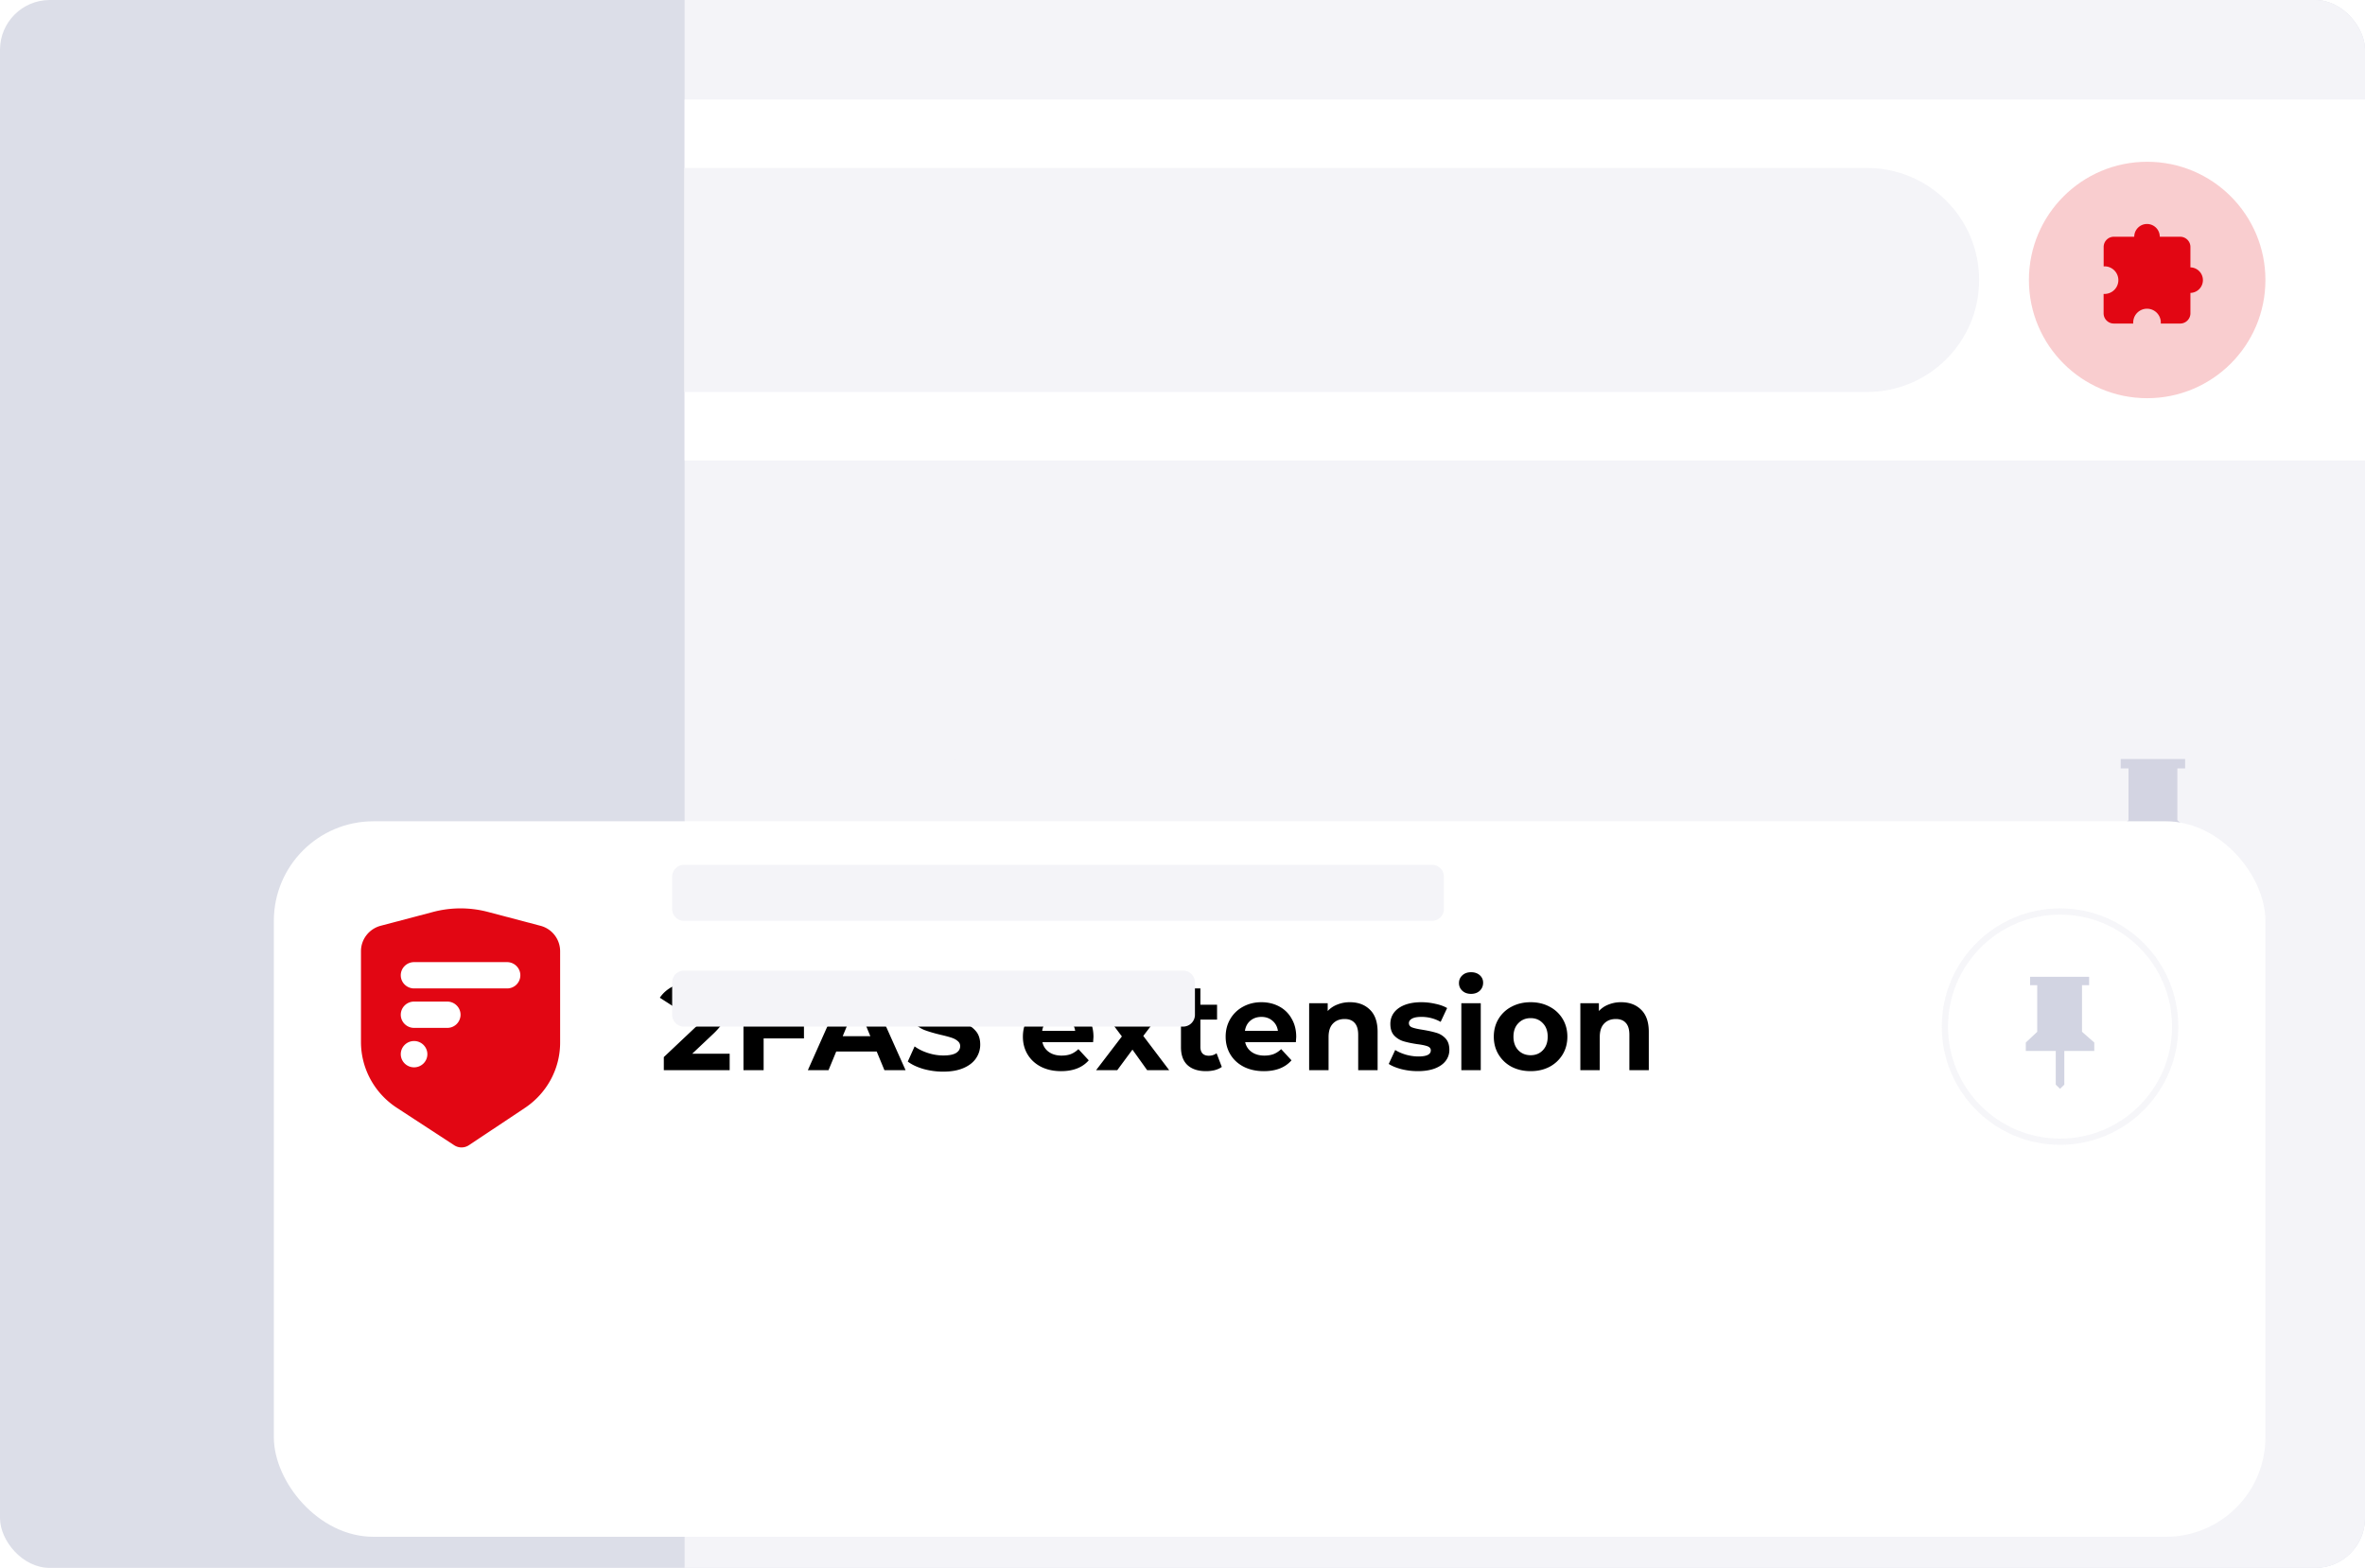 <svg width="380" height="252" fill="none" xmlns="http://www.w3.org/2000/svg"><g clip-path="url(#prefix__clip0_1148_289)"><rect width="380" height="252" rx="8" fill="#fff"/><rect width="380" height="252" rx="5" fill="#DCDEE8"/><path d="M110 0h262a8 8 0 018 8v236a8 8 0 01-8 8H110V0z" fill="#F4F4F8"/><path d="M146.359 155.641a30.555 30.555 0 0123.282-23.282A.36.36 0 00170 132a.36.36 0 00-.359-.359 30.555 30.555 0 01-23.282-23.282.36.36 0 00-.718 0 30.555 30.555 0 01-23.282 23.282.36.36 0 00-.359.359.36.36 0 00.359.359 30.555 30.555 0 0123.282 23.282.356.356 0 00.222.332.356.356 0 00.274 0 .358.358 0 00.222-.332z" fill="#F4F4F8"/><g clip-path="url(#prefix__clip1_1148_289)"><path d="M349.85 131.825l2.15 1.925v1.5h-5.25v6.025l-.75.75-.75-.75v-6.025H340v-1.5l2-1.925V123.5h-1.25V122h10.35v1.5h-1.25v8.325z" fill="#D3D4E2"/></g><rect x="182" y="120" width="104" height="9" rx="1.9" fill="#F4F4F8"/><rect x="182" y="135" width="64" height="9" rx="1.9" fill="#F4F4F8"/><g filter="url(#prefix__filter0_d_1148_289)"><rect x="44" y="82" width="320" height="115" rx="16" fill="#fff"/><path d="M117.24 119.36V122h-10.58v-2.1l5.4-5.1c.573-.547.96-1.013 1.16-1.4.2-.4.3-.793.3-1.18 0-.56-.193-.987-.58-1.28-.373-.307-.927-.46-1.66-.46-.613 0-1.167.12-1.66.36a3.098 3.098 0 00-1.24 1.04l-2.36-1.52c.547-.813 1.3-1.447 2.26-1.9.96-.467 2.06-.7 3.3-.7 1.04 0 1.947.173 2.72.52.787.333 1.393.813 1.82 1.44.44.613.66 1.34.66 2.18 0 .76-.16 1.473-.48 2.14-.32.667-.94 1.427-1.86 2.28l-3.22 3.04h6.02zm5.457-8.76v3.7h6.48v2.6h-6.48v5.1h-3.24v-14h10.58v2.6h-7.34zm18.167 8.4h-6.5l-1.24 3h-3.32l6.24-14h3.2l6.26 14h-3.4l-1.24-3zm-1.02-2.46l-2.22-5.36-2.22 5.36h4.44zm11.713 5.7c-1.107 0-2.18-.147-3.22-.44-1.027-.307-1.853-.7-2.48-1.18l1.1-2.44c.6.44 1.313.793 2.14 1.06.827.267 1.653.4 2.48.4.92 0 1.6-.133 2.04-.4.44-.28.66-.647.66-1.1 0-.333-.133-.607-.4-.82-.253-.227-.587-.407-1-.54-.4-.133-.947-.28-1.64-.44-1.067-.253-1.94-.507-2.62-.76a4.327 4.327 0 01-1.76-1.22c-.48-.56-.72-1.307-.72-2.24 0-.813.22-1.547.66-2.2.44-.667 1.1-1.193 1.98-1.58.893-.387 1.98-.58 3.26-.58.893 0 1.767.107 2.62.32.853.213 1.6.52 2.24.92l-1 2.46c-1.293-.733-2.587-1.1-3.88-1.1-.907 0-1.58.147-2.02.44-.427.293-.64.68-.64 1.16 0 .48.247.84.74 1.08.507.227 1.273.453 2.3.68 1.067.253 1.94.507 2.62.76.68.253 1.26.653 1.74 1.2.493.547.74 1.287.74 2.22 0 .8-.227 1.533-.68 2.2-.44.653-1.107 1.173-2 1.56s-1.98.58-3.26.58zm24.138-5.58c0 .04-.02.32-.06.84h-8.14a2.535 2.535 0 001.04 1.58c.547.387 1.227.58 2.04.58.56 0 1.053-.08 1.48-.24.44-.173.847-.44 1.22-.8l1.66 1.8c-1.013 1.16-2.493 1.74-4.44 1.74-1.213 0-2.287-.233-3.22-.7-.933-.48-1.653-1.14-2.16-1.98-.507-.84-.76-1.793-.76-2.86 0-1.053.247-2 .74-2.84a5.255 5.255 0 012.06-1.98c.88-.48 1.86-.72 2.94-.72 1.053 0 2.007.227 2.86.68a4.883 4.883 0 012 1.96c.493.84.74 1.82.74 2.94zm-5.58-3.22c-.707 0-1.3.2-1.78.6-.48.4-.773.947-.88 1.64h5.3c-.107-.68-.4-1.22-.88-1.62-.48-.413-1.067-.62-1.76-.62zm14.204 8.56l-2.36-3.3-2.44 3.3h-3.4l4.14-5.42-4-5.34h3.5l2.28 3.14 2.34-3.14h3.32l-4 5.26 4.16 5.5h-3.54zm11.995-.52c-.307.227-.687.4-1.14.52a5.91 5.91 0 01-1.4.16c-1.28 0-2.274-.327-2.98-.98-.694-.653-1.04-1.613-1.04-2.88v-4.42h-1.66v-2.4h1.66v-2.62h3.12v2.62h2.68v2.4h-2.68v4.38c0 .453.113.807.34 1.06.24.24.573.36 1 .36.493 0 .913-.133 1.26-.4l.84 2.2zm11.959-4.82c0 .04-.02.32-.06.84h-8.14a2.535 2.535 0 001.04 1.58c.547.387 1.227.58 2.04.58.56 0 1.053-.08 1.48-.24.44-.173.847-.44 1.22-.8l1.66 1.8c-1.013 1.16-2.493 1.74-4.44 1.74-1.213 0-2.287-.233-3.22-.7-.933-.48-1.653-1.14-2.16-1.98-.507-.84-.76-1.793-.76-2.86 0-1.053.247-2 .74-2.84a5.255 5.255 0 012.06-1.98c.88-.48 1.86-.72 2.94-.72 1.053 0 2.007.227 2.86.68a4.883 4.883 0 012 1.96c.493.84.74 1.82.74 2.94zm-5.58-3.22c-.707 0-1.3.2-1.78.6-.48.4-.773.947-.88 1.64h5.3c-.107-.68-.4-1.22-.88-1.62-.48-.413-1.067-.62-1.76-.62zm14.197-2.36c1.333 0 2.407.4 3.22 1.2.827.8 1.24 1.987 1.24 3.56V122h-3.12v-5.68c0-.853-.187-1.487-.56-1.9-.373-.427-.913-.64-1.62-.64-.787 0-1.413.247-1.88.74-.467.48-.7 1.2-.7 2.16V122h-3.12v-10.76h2.98v1.26c.413-.453.927-.8 1.54-1.04a5.247 5.247 0 012.02-.38zm10.908 11.08c-.893 0-1.766-.107-2.62-.32-.853-.227-1.533-.507-2.04-.84l1.04-2.24c.48.307 1.06.56 1.74.76.68.187 1.347.28 2 .28 1.32 0 1.98-.327 1.98-.98 0-.307-.18-.527-.54-.66-.36-.133-.913-.247-1.66-.34-.88-.133-1.606-.287-2.18-.46a3.453 3.453 0 01-1.5-.92c-.413-.44-.62-1.067-.62-1.88 0-.68.194-1.28.58-1.8.4-.533.974-.947 1.72-1.24.76-.293 1.654-.44 2.68-.44.76 0 1.514.087 2.26.26.76.16 1.387.387 1.88.68l-1.04 2.22a6.21 6.21 0 00-3.1-.8c-.666 0-1.166.093-1.5.28-.333.187-.5.427-.5.72 0 .333.18.567.54.7.36.133.934.26 1.72.38.88.147 1.6.307 2.16.48.56.16 1.047.46 1.46.9.414.44.62 1.053.62 1.84 0 .667-.2 1.26-.6 1.78-.4.52-.986.927-1.76 1.22-.76.28-1.666.42-2.72.42zm7.005-10.92h3.12V122h-3.12v-10.76zm1.56-1.5c-.573 0-1.04-.167-1.4-.5a1.622 1.622 0 01-.54-1.24c0-.493.18-.907.54-1.24.36-.333.827-.5 1.4-.5.574 0 1.04.16 1.4.48.36.32.54.72.54 1.2 0 .52-.18.953-.54 1.3-.36.333-.826.5-1.4.5zm9.576 12.42c-1.133 0-2.153-.233-3.06-.7a5.37 5.37 0 01-2.1-1.98c-.507-.84-.76-1.793-.76-2.86s.253-2.02.76-2.86a5.231 5.231 0 012.1-1.96c.907-.48 1.927-.72 3.06-.72s2.147.24 3.04.72a5.231 5.231 0 012.1 1.96c.507.84.76 1.793.76 2.86s-.253 2.02-.76 2.86a5.37 5.37 0 01-2.1 1.98c-.893.467-1.907.7-3.04.7zm0-2.56c.8 0 1.453-.267 1.96-.8.52-.547.78-1.273.78-2.18 0-.907-.26-1.627-.78-2.16-.507-.547-1.16-.82-1.96-.82s-1.46.273-1.98.82c-.52.533-.78 1.253-.78 2.16 0 .907.26 1.633.78 2.18.52.533 1.18.8 1.98.8zm14.525-8.52c1.334 0 2.407.4 3.22 1.2.827.8 1.24 1.987 1.24 3.56V122h-3.12v-5.68c0-.853-.186-1.487-.56-1.9-.373-.427-.913-.64-1.62-.64-.786 0-1.413.247-1.88.74-.466.48-.7 1.2-.7 2.16V122h-3.12v-10.76h2.98v1.26a4.05 4.05 0 011.54-1.04 5.25 5.25 0 012.02-.38z" fill="#000"/><path d="M84.358 128.057l-9.01 6.002a2.14 2.14 0 01-2.364.011l-9.228-6.024c-3.598-2.351-5.756-6.319-5.756-10.58v-14.591c0-1.91 1.302-3.583 3.163-4.08l8.44-2.227a17.303 17.303 0 018.794 0l8.44 2.227a4.228 4.228 0 013.163 4.08v14.671c.011 4.215-2.113 8.149-5.642 10.511z" fill="#E20613"/><path d="M81.469 108.864H66.531c-1.176 0-2.136-.949-2.136-2.113 0-1.164.96-2.114 2.136-2.114H81.47c1.176 0 2.136.95 2.136 2.114a2.114 2.114 0 01-2.136 2.113zM74 113.092c0-1.165-.96-2.114-2.136-2.114h-5.333c-1.176 0-2.136.949-2.136 2.114 0 1.164.96 2.113 2.136 2.113h5.333A2.121 2.121 0 0074 113.092zm-5.333 6.34c0-1.164-.96-2.113-2.136-2.113-1.176 0-2.136.949-2.136 2.113 0 1.164.96 2.114 2.136 2.114 1.188 0 2.136-.95 2.136-2.114z" fill="#fff"/><path d="M334.529 115.831l1.971 1.731v1.348h-4.812v5.416L331 125l-.688-.674v-5.416H325.5v-1.348l1.833-1.731v-7.483h-1.145V107h9.487v1.348h-1.146v7.483z" fill="#D2D4E2"/><circle opacity=".2" cx="331" cy="115" r="18.5" stroke="#D2D4E2"/></g><path d="M108 140.9a1.9 1.9 0 011.9-1.9h120.2a1.9 1.9 0 011.9 1.9v5.2a1.9 1.9 0 01-1.9 1.9H109.9a1.9 1.9 0 01-1.9-1.9v-5.2zM108 157.9a1.9 1.9 0 011.9-1.9h80.2a1.9 1.9 0 011.9 1.9v5.2a1.9 1.9 0 01-1.9 1.9h-80.2a1.9 1.9 0 01-1.9-1.9v-5.2z" fill="#F4F4F8"/><path fill="#fff" d="M110 16h270v58H110z"/><path d="M110 27h190c9.941 0 18 8.059 18 18s-8.059 18-18 18H110V27z" fill="#F4F4F8"/><circle opacity=".2" cx="345" cy="45" r="19" fill="#E20613"/><path d="M344.974 36a2.052 2.052 0 00-2.051 2.051h-3.282c-.903 0-1.633.739-1.633 1.641v3.118h.238a2.217 2.217 0 010 4.43H338v3.119c0 .902.738 1.641 1.641 1.641h3.118v-.246a2.217 2.217 0 014.431 0V52h3.118c.902 0 1.641-.739 1.641-1.641v-3.282a2.052 2.052 0 000-4.103v-3.282c0-.902-.739-1.64-1.641-1.64h-3.282A2.052 2.052 0 00344.974 36z" fill="#E20613"/></g><defs><clipPath id="prefix__clip0_1148_289"><rect width="380" height="252" rx="8" fill="#fff"/></clipPath><clipPath id="prefix__clip1_1148_289"><path fill="#fff" transform="translate(340 122)" d="M0 0h12v20.025H0z"/></clipPath><filter id="prefix__filter0_d_1148_289" x="-56" y="32" width="520" height="315" filterUnits="userSpaceOnUse" color-interpolation-filters="sRGB"><feFlood flood-opacity="0" result="BackgroundImageFix"/><feColorMatrix in="SourceAlpha" values="0 0 0 0 0 0 0 0 0 0 0 0 0 0 0 0 0 0 127 0" result="hardAlpha"/><feOffset dy="50"/><feGaussianBlur stdDeviation="50"/><feComposite in2="hardAlpha" operator="out"/><feColorMatrix values="0 0 0 0 0.729 0 0 0 0 0.737 0 0 0 0 0.765 0 0 0 0.5 0"/><feBlend in2="BackgroundImageFix" result="effect1_dropShadow_1148_289"/><feBlend in="SourceGraphic" in2="effect1_dropShadow_1148_289" result="shape"/></filter></defs></svg>